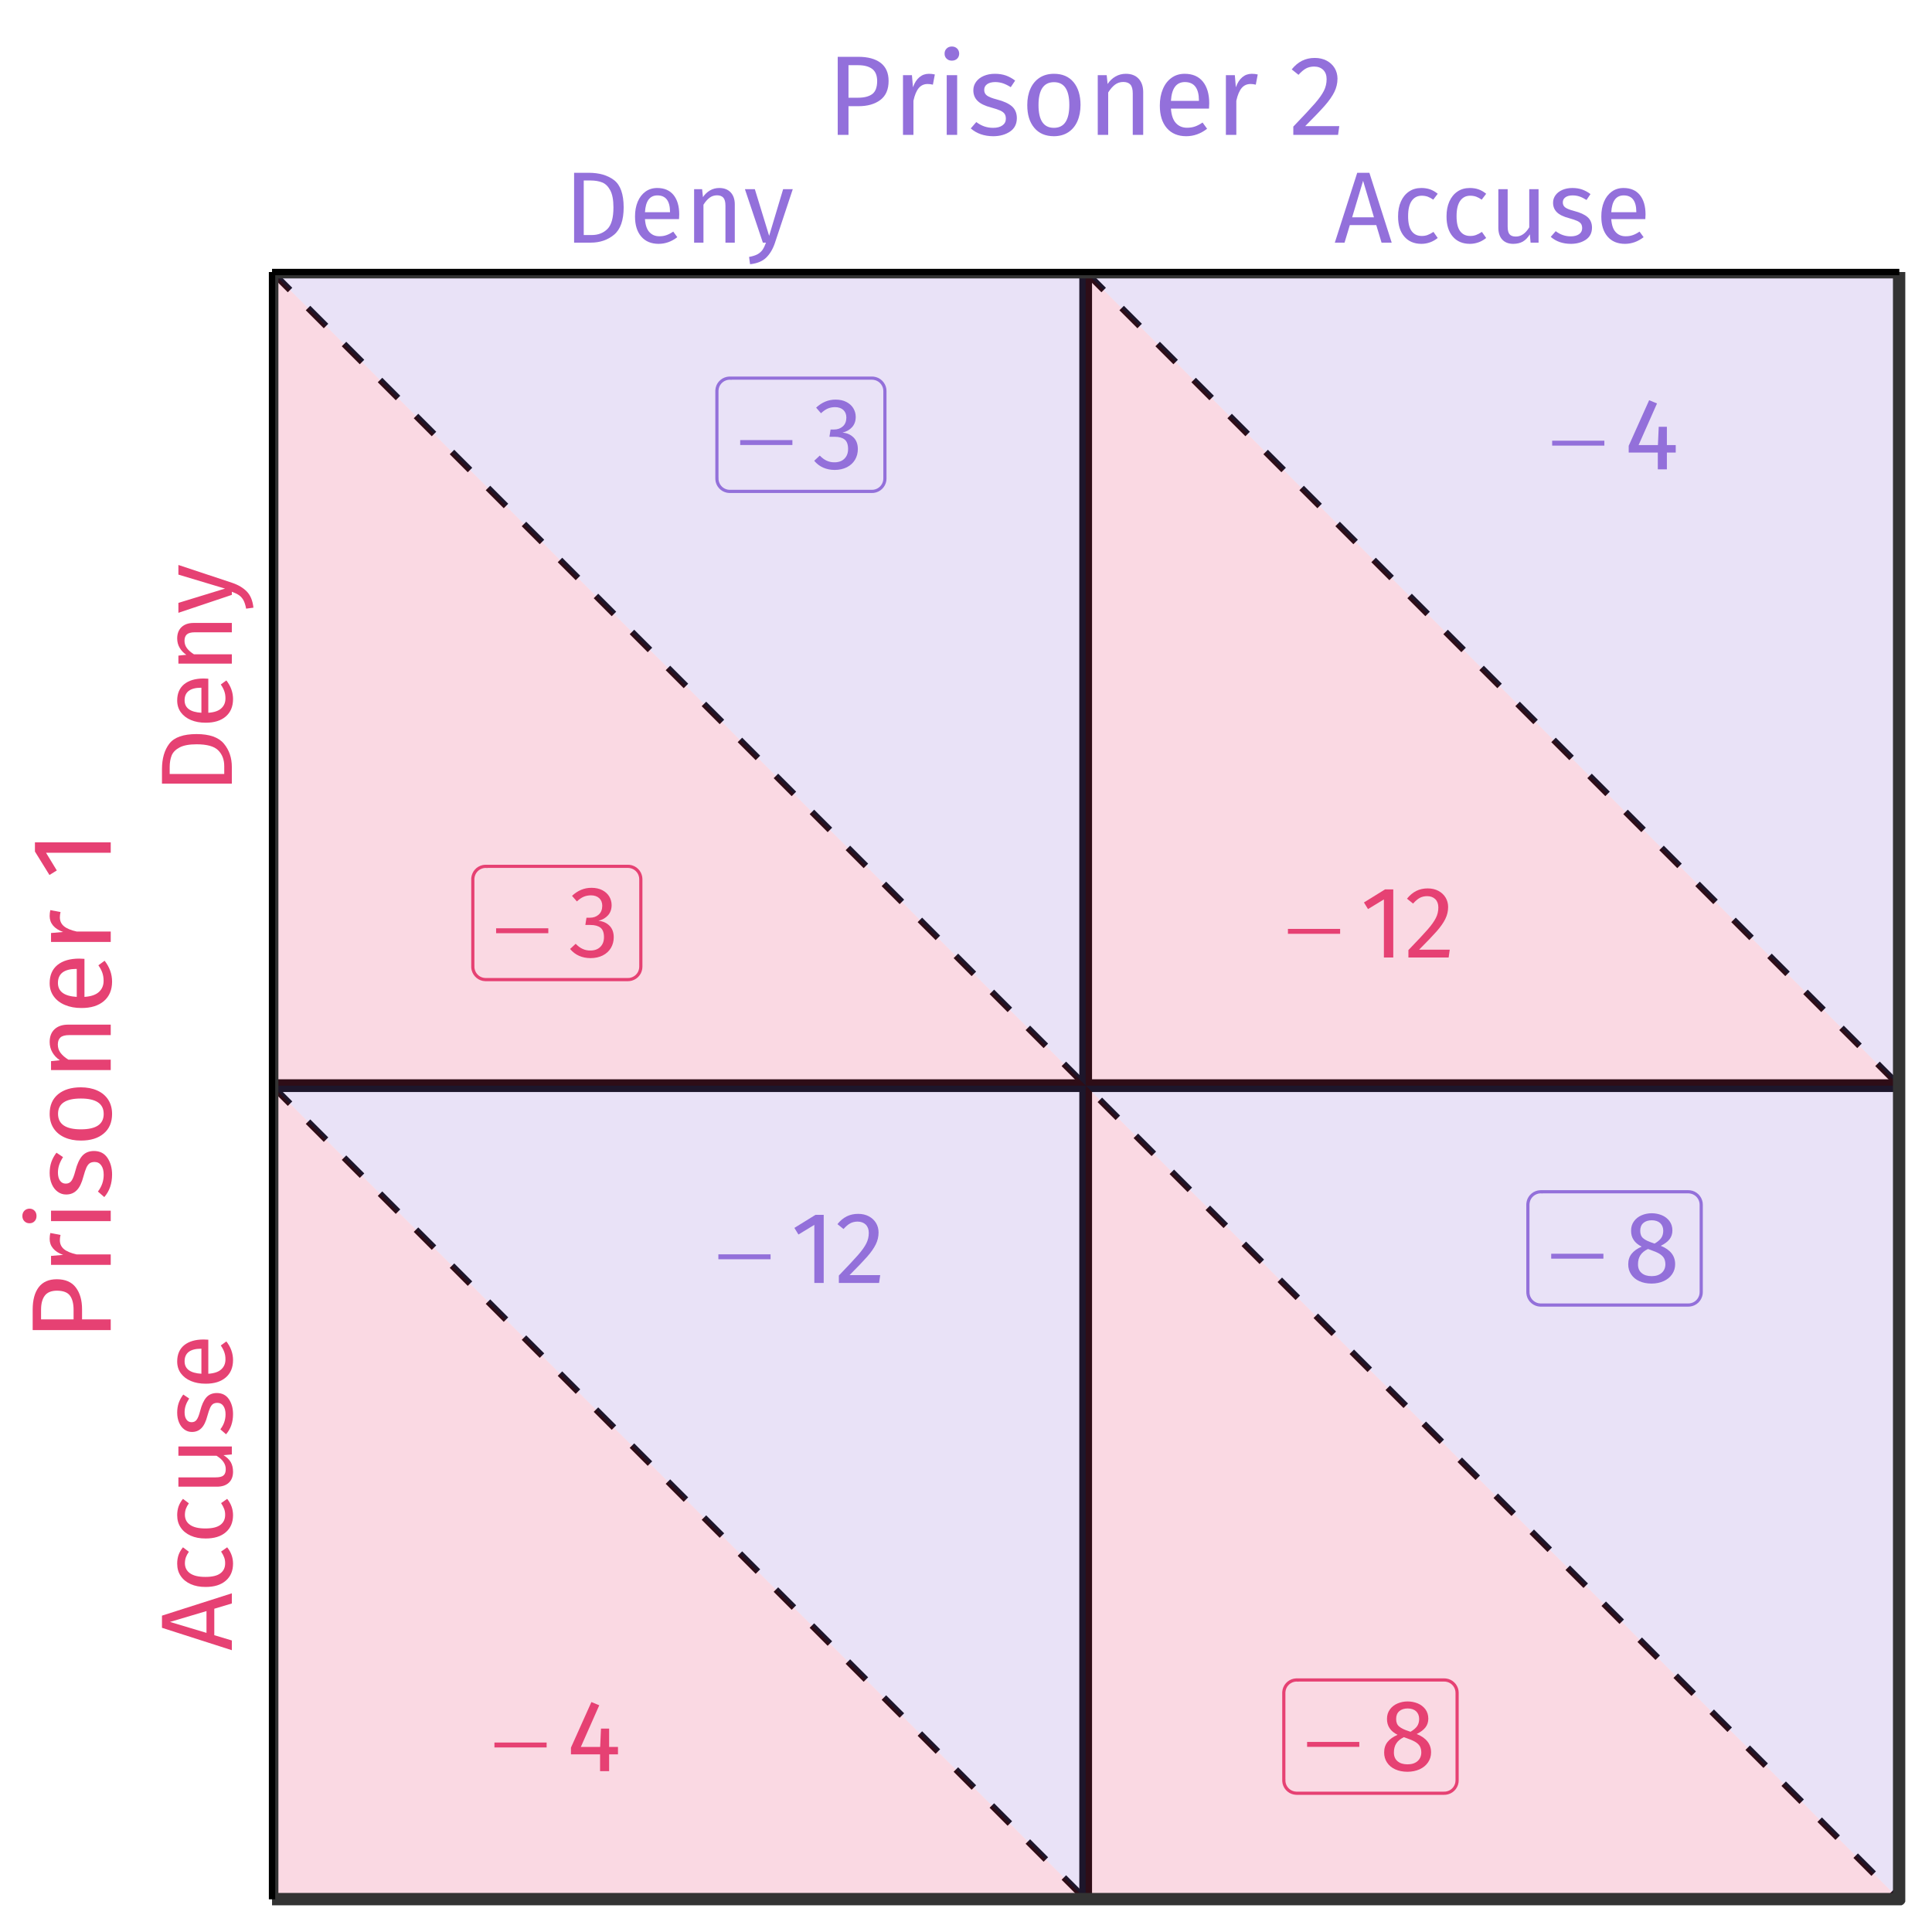 <?xml version="1.0" encoding="UTF-8"?>
<svg xmlns="http://www.w3.org/2000/svg" xmlns:xlink="http://www.w3.org/1999/xlink" width="324pt" height="324pt" viewBox="0 0 324 324" version="1.1">
<defs>
<g>
<symbol overflow="visible" id="glyph0-0">
<path style="stroke:none;" d="M 0.859 0 L 0.859 -10.668 L 9.395 -10.668 L 9.395 0 Z M 1.125 -0.266 L 9.129 -0.266 L 9.129 -10.402 L 1.125 -10.402 Z M 1.125 -0.266 "/>
</symbol>
<symbol overflow="visible" id="glyph0-1">
<path style="stroke:none;" d="M 0.309 -4.801 L 9.062 -4.801 L 9.062 -3.977 L 0.309 -3.977 Z M 0.309 -4.801 "/>
</symbol>
<symbol overflow="visible" id="glyph1-0">
<path style="stroke:none;" d="M 9.27 -17.926 L 9.27 5.977 L 2.102 5.977 L 2.102 -17.926 Z M 8.348 -17.039 L 3.039 -17.039 L 3.039 5.086 L 8.348 5.086 Z M 5.531 -7.699 C 6.211 -7.699 6.695 -7.516 6.988 -7.152 C 7.277 -6.785 7.422 -6.312 7.426 -5.734 C 7.422 -5.129 7.293 -4.664 7.039 -4.336 C 6.781 -4.004 6.371 -3.797 5.805 -3.723 L 5.805 -2.953 C 5.801 -2.828 5.758 -2.727 5.676 -2.652 C 5.586 -2.578 5.488 -2.543 5.379 -2.543 C 5.262 -2.543 5.16 -2.578 5.078 -2.652 C 4.988 -2.727 4.945 -2.828 4.949 -2.953 L 4.949 -4.387 C 5.551 -4.418 5.961 -4.527 6.18 -4.719 C 6.395 -4.906 6.504 -5.234 6.504 -5.703 C 6.504 -6.074 6.43 -6.363 6.281 -6.57 C 6.133 -6.773 5.859 -6.879 5.465 -6.879 C 5.133 -6.879 4.836 -6.816 4.574 -6.691 C 4.48 -6.656 4.406 -6.637 4.352 -6.641 C 4.223 -6.637 4.125 -6.676 4.055 -6.75 C 3.98 -6.824 3.941 -6.918 3.945 -7.035 C 3.941 -7.25 4.109 -7.414 4.445 -7.527 C 4.777 -7.641 5.141 -7.699 5.531 -7.699 Z M 5.379 -2.047 C 5.547 -2.043 5.688 -1.988 5.805 -1.875 C 5.918 -1.762 5.977 -1.617 5.977 -1.449 C 5.977 -1.266 5.918 -1.117 5.805 -1 C 5.688 -0.879 5.547 -0.82 5.379 -0.82 C 5.207 -0.82 5.062 -0.879 4.949 -1 C 4.836 -1.117 4.781 -1.266 4.781 -1.449 C 4.781 -1.617 4.836 -1.762 4.949 -1.875 C 5.062 -1.988 5.207 -2.043 5.379 -2.047 Z M 5.379 -2.047 "/>
</symbol>
<symbol overflow="visible" id="glyph1-1">
<path style="stroke:none;" d="M 3.84 -11.59 C 4.543 -11.59 5.148 -11.457 5.656 -11.195 C 6.16 -10.934 6.551 -10.582 6.82 -10.141 C 7.086 -9.695 7.219 -9.211 7.223 -8.691 C 7.219 -7.992 7.016 -7.422 6.613 -6.973 C 6.207 -6.523 5.672 -6.219 5.004 -6.059 C 5.762 -5.988 6.379 -5.715 6.859 -5.238 C 7.336 -4.762 7.574 -4.113 7.578 -3.293 C 7.574 -2.633 7.418 -2.035 7.102 -1.5 C 6.781 -0.965 6.324 -0.547 5.734 -0.246 C 5.141 0.051 4.457 0.199 3.688 0.203 C 2.988 0.199 2.352 0.074 1.773 -0.18 C 1.191 -0.434 0.688 -0.816 0.258 -1.332 L 1.195 -2.203 C 1.57 -1.812 1.953 -1.527 2.348 -1.348 C 2.738 -1.164 3.168 -1.07 3.637 -1.074 C 4.352 -1.07 4.914 -1.273 5.324 -1.68 C 5.734 -2.082 5.941 -2.625 5.941 -3.312 C 5.941 -4.059 5.746 -4.59 5.359 -4.898 C 4.973 -5.203 4.41 -5.355 3.672 -5.359 L 2.816 -5.359 L 3.004 -6.574 L 3.586 -6.574 C 4.176 -6.574 4.668 -6.75 5.062 -7.102 C 5.453 -7.453 5.648 -7.945 5.652 -8.586 C 5.648 -9.117 5.477 -9.543 5.137 -9.859 C 4.793 -10.168 4.332 -10.324 3.754 -10.328 C 3.309 -10.324 2.902 -10.246 2.535 -10.09 C 2.164 -9.93 1.785 -9.668 1.398 -9.305 L 0.582 -10.242 C 1.543 -11.141 2.629 -11.59 3.84 -11.59 Z M 3.84 -11.59 "/>
</symbol>
<symbol overflow="visible" id="glyph1-2">
<path style="stroke:none;" d="M 5.516 -11.422 L 5.516 0 L 3.945 0 L 3.945 -9.746 L 1.281 -8.125 L 0.598 -9.234 L 4.133 -11.422 Z M 5.516 -11.422 "/>
</symbol>
<symbol overflow="visible" id="glyph1-3">
<path style="stroke:none;" d="M 3.891 -11.59 C 4.574 -11.59 5.172 -11.453 5.691 -11.18 C 6.207 -10.906 6.609 -10.531 6.895 -10.062 C 7.18 -9.586 7.324 -9.055 7.324 -8.469 C 7.324 -7.77 7.168 -7.105 6.855 -6.469 C 6.543 -5.832 6.059 -5.141 5.41 -4.402 C 4.758 -3.66 3.773 -2.633 2.457 -1.316 L 7.598 -1.316 L 7.41 0 L 0.664 0 L 0.664 -1.246 C 2.188 -2.828 3.27 -3.984 3.91 -4.719 C 4.543 -5.449 5 -6.09 5.273 -6.641 C 5.547 -7.184 5.684 -7.77 5.684 -8.398 C 5.684 -8.984 5.512 -9.449 5.172 -9.789 C 4.828 -10.121 4.375 -10.289 3.809 -10.293 C 3.34 -10.289 2.926 -10.191 2.574 -10.004 C 2.219 -9.809 1.844 -9.492 1.449 -9.047 L 0.426 -9.867 C 0.891 -10.445 1.406 -10.875 1.977 -11.164 C 2.543 -11.445 3.184 -11.59 3.891 -11.59 Z M 3.891 -11.59 "/>
</symbol>
<symbol overflow="visible" id="glyph1-4">
<path style="stroke:none;" d="M 8.57 -4.062 L 8.57 -2.816 L 7.086 -2.816 L 7.086 0 L 5.566 0 L 5.566 -2.816 L 0.684 -2.816 L 0.684 -3.945 L 4.113 -11.59 L 5.43 -11.047 L 2.34 -4.062 L 5.582 -4.062 L 5.719 -7.137 L 7.086 -7.137 L 7.086 -4.062 Z M 8.57 -4.062 "/>
</symbol>
<symbol overflow="visible" id="glyph1-5">
<path style="stroke:none;" d="M 6.23 -6.129 C 7.832 -5.48 8.637 -4.453 8.637 -3.055 C 8.637 -2.426 8.469 -1.867 8.133 -1.375 C 7.797 -0.879 7.328 -0.492 6.727 -0.215 C 6.121 0.062 5.438 0.199 4.676 0.203 C 3.902 0.199 3.219 0.066 2.629 -0.203 C 2.035 -0.473 1.578 -0.855 1.254 -1.348 C 0.93 -1.836 0.766 -2.395 0.77 -3.023 C 0.766 -3.727 0.957 -4.316 1.34 -4.797 C 1.719 -5.273 2.281 -5.672 3.023 -5.992 C 2.418 -6.297 1.969 -6.668 1.68 -7.109 C 1.387 -7.547 1.242 -8.062 1.246 -8.656 C 1.242 -9.266 1.402 -9.797 1.73 -10.242 C 2.051 -10.688 2.48 -11.023 3.012 -11.25 C 3.543 -11.477 4.109 -11.59 4.711 -11.59 C 5.301 -11.59 5.859 -11.48 6.391 -11.266 C 6.918 -11.047 7.348 -10.719 7.68 -10.285 C 8.008 -9.844 8.172 -9.32 8.176 -8.707 C 8.172 -8.137 8.016 -7.645 7.699 -7.238 C 7.379 -6.824 6.887 -6.457 6.23 -6.129 Z M 4.711 -10.414 C 4.117 -10.41 3.645 -10.258 3.301 -9.953 C 2.949 -9.645 2.777 -9.207 2.781 -8.637 C 2.777 -8.09 2.945 -7.672 3.285 -7.391 C 3.617 -7.102 4.156 -6.84 4.898 -6.605 L 5.191 -6.504 C 5.699 -6.801 6.066 -7.113 6.297 -7.441 C 6.523 -7.77 6.637 -8.172 6.641 -8.656 C 6.637 -9.188 6.469 -9.613 6.137 -9.934 C 5.797 -10.25 5.324 -10.41 4.711 -10.414 Z M 4.695 -1.043 C 5.398 -1.043 5.961 -1.223 6.375 -1.586 C 6.789 -1.949 6.996 -2.434 7 -3.039 C 6.996 -3.445 6.914 -3.789 6.758 -4.07 C 6.594 -4.348 6.34 -4.594 5.992 -4.805 C 5.637 -5.016 5.141 -5.227 4.508 -5.445 L 4.082 -5.598 C 3.508 -5.324 3.086 -4.98 2.816 -4.566 C 2.539 -4.148 2.402 -3.637 2.406 -3.023 C 2.402 -2.395 2.605 -1.906 3.02 -1.562 C 3.426 -1.215 3.984 -1.043 4.695 -1.043 Z M 4.695 -1.043 "/>
</symbol>
<symbol overflow="visible" id="glyph2-0">
<path style="stroke:none;" d="M 9.23 -17.852 L 9.23 5.949 L 2.09 5.949 L 2.09 -17.852 Z M 8.312 -16.965 L 3.027 -16.965 L 3.027 5.066 L 8.312 5.066 Z M 5.508 -7.668 C 6.188 -7.664 6.672 -7.48 6.961 -7.121 C 7.25 -6.754 7.395 -6.285 7.395 -5.711 C 7.395 -5.109 7.266 -4.645 7.012 -4.316 C 6.754 -3.984 6.344 -3.781 5.781 -3.707 L 5.781 -2.941 C 5.777 -2.816 5.734 -2.715 5.652 -2.641 C 5.562 -2.566 5.465 -2.531 5.355 -2.531 C 5.238 -2.531 5.137 -2.566 5.055 -2.641 C 4.969 -2.715 4.926 -2.816 4.93 -2.941 L 4.93 -4.367 C 5.527 -4.398 5.938 -4.512 6.152 -4.699 C 6.367 -4.887 6.473 -5.211 6.477 -5.68 C 6.473 -6.047 6.398 -6.336 6.254 -6.543 C 6.105 -6.746 5.836 -6.848 5.441 -6.852 C 5.109 -6.848 4.812 -6.785 4.555 -6.664 C 4.461 -6.625 4.391 -6.609 4.336 -6.613 C 4.211 -6.609 4.109 -6.645 4.035 -6.723 C 3.961 -6.793 3.926 -6.887 3.926 -7.004 C 3.926 -7.215 4.09 -7.379 4.426 -7.496 C 4.758 -7.605 5.121 -7.664 5.508 -7.668 Z M 5.355 -2.039 C 5.523 -2.039 5.664 -1.98 5.777 -1.867 C 5.891 -1.754 5.945 -1.613 5.949 -1.445 C 5.945 -1.262 5.891 -1.109 5.777 -0.992 C 5.664 -0.871 5.523 -0.812 5.355 -0.816 C 5.184 -0.812 5.039 -0.871 4.93 -0.992 C 4.812 -1.109 4.758 -1.262 4.762 -1.445 C 4.758 -1.613 4.812 -1.754 4.93 -1.867 C 5.039 -1.98 5.184 -2.039 5.355 -2.039 Z M 5.355 -2.039 "/>
</symbol>
<symbol overflow="visible" id="glyph2-1">
<path style="stroke:none;" d="M 4.148 -11.715 C 5.914 -11.711 7.332 -11.301 8.406 -10.48 C 9.473 -9.656 10.008 -8.133 10.012 -5.914 C 10.008 -3.746 9.473 -2.219 8.406 -1.332 C 7.332 -0.441 6.031 0 4.504 0 L 1.699 0 L 1.699 -11.715 Z M 3.316 -10.422 L 3.316 -1.273 L 4.625 -1.273 C 5.711 -1.27 6.598 -1.605 7.277 -2.277 C 7.957 -2.945 8.297 -4.156 8.297 -5.914 C 8.297 -7.148 8.121 -8.098 7.77 -8.762 C 7.418 -9.422 6.969 -9.867 6.426 -10.09 C 5.879 -10.309 5.238 -10.418 4.504 -10.422 Z M 3.316 -10.422 "/>
</symbol>
<symbol overflow="visible" id="glyph2-2">
<path style="stroke:none;" d="M 8.383 -4.742 C 8.379 -4.477 8.367 -4.211 8.348 -3.945 L 2.637 -3.945 C 2.703 -2.953 2.949 -2.227 3.383 -1.766 C 3.809 -1.297 4.367 -1.066 5.051 -1.07 C 5.48 -1.066 5.875 -1.129 6.238 -1.258 C 6.598 -1.379 6.977 -1.578 7.379 -1.852 L 8.059 -0.918 C 7.102 -0.172 6.059 0.199 4.93 0.203 C 3.68 0.199 2.707 -0.207 2.012 -1.02 C 1.312 -1.832 0.965 -2.953 0.969 -4.387 C 0.965 -5.312 1.117 -6.137 1.418 -6.859 C 1.719 -7.574 2.148 -8.137 2.711 -8.551 C 3.27 -8.957 3.93 -9.164 4.691 -9.164 C 5.879 -9.164 6.793 -8.77 7.43 -7.988 C 8.062 -7.203 8.379 -6.121 8.383 -4.742 Z M 6.836 -5.203 C 6.832 -6.086 6.656 -6.758 6.309 -7.223 C 5.953 -7.688 5.426 -7.922 4.727 -7.922 C 3.441 -7.922 2.746 -6.98 2.637 -5.102 L 6.836 -5.102 Z M 6.836 -5.203 "/>
</symbol>
<symbol overflow="visible" id="glyph2-3">
<path style="stroke:none;" d="M 5.832 -9.164 C 6.645 -9.164 7.281 -8.918 7.742 -8.43 C 8.199 -7.941 8.43 -7.273 8.434 -6.426 L 8.434 0 L 6.867 0 L 6.867 -6.203 C 6.867 -6.836 6.746 -7.285 6.508 -7.547 C 6.27 -7.805 5.918 -7.934 5.457 -7.938 C 4.977 -7.934 4.559 -7.797 4.199 -7.527 C 3.836 -7.254 3.496 -6.863 3.18 -6.359 L 3.18 0 L 1.613 0 L 1.613 -8.961 L 2.957 -8.961 L 3.094 -7.633 C 3.41 -8.105 3.801 -8.48 4.273 -8.754 C 4.742 -9.027 5.262 -9.164 5.832 -9.164 Z M 5.832 -9.164 "/>
</symbol>
<symbol overflow="visible" id="glyph2-4">
<path style="stroke:none;" d="M 5.203 0.051 C 4.852 1.09 4.359 1.914 3.73 2.523 C 3.102 3.129 2.203 3.496 1.035 3.621 L 0.867 2.398 C 1.453 2.289 1.922 2.141 2.277 1.953 C 2.625 1.758 2.906 1.512 3.117 1.215 C 3.328 0.91 3.523 0.508 3.707 0 L 3.18 0 L 0.172 -8.961 L 1.836 -8.961 L 4.234 -1.141 L 6.578 -8.961 L 8.195 -8.961 Z M 5.203 0.051 "/>
</symbol>
<symbol overflow="visible" id="glyph2-5">
<path style="stroke:none;" d="M 7.938 0 L 7.055 -2.941 L 2.617 -2.941 L 1.734 0 L 0.102 0 L 3.859 -11.715 L 5.898 -11.715 L 9.641 0 Z M 3.008 -4.25 L 6.664 -4.25 L 4.844 -10.371 Z M 3.008 -4.25 "/>
</symbol>
<symbol overflow="visible" id="glyph2-6">
<path style="stroke:none;" d="M 4.879 -9.164 C 5.41 -9.164 5.898 -9.086 6.34 -8.934 C 6.781 -8.777 7.207 -8.531 7.617 -8.195 L 6.867 -7.207 C 6.547 -7.434 6.238 -7.598 5.941 -7.707 C 5.641 -7.812 5.309 -7.867 4.945 -7.871 C 4.219 -7.867 3.652 -7.578 3.254 -7.004 C 2.848 -6.422 2.648 -5.566 2.652 -4.438 C 2.648 -3.301 2.848 -2.465 3.246 -1.93 C 3.645 -1.387 4.211 -1.117 4.945 -1.121 C 5.297 -1.117 5.617 -1.172 5.914 -1.281 C 6.207 -1.387 6.539 -1.559 6.902 -1.801 L 7.617 -0.781 C 6.797 -0.125 5.883 0.199 4.879 0.203 C 3.664 0.199 2.707 -0.207 2.012 -1.02 C 1.312 -1.832 0.965 -2.957 0.969 -4.402 C 0.965 -5.352 1.125 -6.188 1.445 -6.902 C 1.762 -7.613 2.211 -8.168 2.797 -8.566 C 3.375 -8.965 4.07 -9.164 4.879 -9.164 Z M 4.879 -9.164 "/>
</symbol>
<symbol overflow="visible" id="glyph2-7">
<path style="stroke:none;" d="M 8.277 0 L 6.938 0 L 6.816 -1.395 C 6.473 -0.84 6.082 -0.434 5.645 -0.18 C 5.199 0.074 4.66 0.199 4.027 0.203 C 3.242 0.199 2.633 -0.035 2.191 -0.508 C 1.75 -0.98 1.527 -1.656 1.531 -2.531 L 1.531 -8.961 L 3.094 -8.961 L 3.094 -2.703 C 3.094 -2.086 3.199 -1.652 3.414 -1.402 C 3.629 -1.145 3.98 -1.02 4.473 -1.02 C 5.34 -1.02 6.09 -1.535 6.715 -2.566 L 6.715 -8.961 L 8.277 -8.961 Z M 8.277 0 "/>
</symbol>
<symbol overflow="visible" id="glyph2-8">
<path style="stroke:none;" d="M 4.047 -9.164 C 4.656 -9.164 5.207 -9.078 5.695 -8.906 C 6.18 -8.734 6.645 -8.48 7.09 -8.145 L 6.426 -7.156 C 6.016 -7.414 5.629 -7.609 5.262 -7.734 C 4.895 -7.859 4.504 -7.922 4.098 -7.922 C 3.582 -7.922 3.18 -7.816 2.891 -7.605 C 2.594 -7.395 2.449 -7.109 2.449 -6.75 C 2.449 -6.383 2.586 -6.098 2.863 -5.898 C 3.141 -5.691 3.641 -5.492 4.367 -5.305 C 5.359 -5.051 6.105 -4.711 6.602 -4.281 C 7.094 -3.848 7.34 -3.258 7.344 -2.516 C 7.34 -1.629 6.996 -0.957 6.312 -0.492 C 5.625 -0.031 4.793 0.199 3.809 0.203 C 2.449 0.199 1.32 -0.188 0.426 -0.969 L 1.258 -1.922 C 2.016 -1.344 2.855 -1.055 3.773 -1.055 C 4.359 -1.055 4.824 -1.176 5.176 -1.418 C 5.52 -1.66 5.695 -1.992 5.695 -2.414 C 5.695 -2.719 5.633 -2.965 5.508 -3.152 C 5.383 -3.34 5.164 -3.504 4.859 -3.645 C 4.551 -3.785 4.105 -3.934 3.52 -4.098 C 2.562 -4.344 1.875 -4.68 1.453 -5.102 C 1.027 -5.52 0.812 -6.051 0.816 -6.699 C 0.812 -7.16 0.953 -7.582 1.23 -7.965 C 1.508 -8.34 1.891 -8.637 2.387 -8.848 C 2.879 -9.059 3.434 -9.164 4.047 -9.164 Z M 4.047 -9.164 "/>
</symbol>
<symbol overflow="visible" id="glyph3-0">
<path style="stroke:none;" d="M -17.852 -9.23 L 5.949 -9.23 L 5.949 -2.09 L -17.852 -2.09 Z M -16.965 -8.312 L -16.965 -3.027 L 5.066 -3.027 L 5.066 -8.312 Z M -7.668 -5.508 C -7.664 -6.188 -7.48 -6.672 -7.121 -6.961 C -6.754 -7.25 -6.285 -7.395 -5.711 -7.395 C -5.109 -7.395 -4.645 -7.266 -4.316 -7.012 C -3.984 -6.754 -3.781 -6.344 -3.707 -5.781 L -2.941 -5.781 C -2.816 -5.777 -2.715 -5.734 -2.641 -5.652 C -2.566 -5.562 -2.531 -5.465 -2.531 -5.355 C -2.531 -5.238 -2.566 -5.137 -2.641 -5.055 C -2.715 -4.969 -2.816 -4.926 -2.941 -4.93 L -4.367 -4.93 C -4.398 -5.527 -4.512 -5.938 -4.699 -6.152 C -4.887 -6.367 -5.211 -6.473 -5.68 -6.477 C -6.047 -6.473 -6.336 -6.398 -6.543 -6.254 C -6.746 -6.105 -6.848 -5.836 -6.852 -5.441 C -6.848 -5.109 -6.785 -4.812 -6.664 -4.555 C -6.625 -4.461 -6.609 -4.391 -6.613 -4.336 C -6.609 -4.211 -6.645 -4.109 -6.723 -4.035 C -6.793 -3.961 -6.887 -3.926 -7.004 -3.926 C -7.215 -3.926 -7.379 -4.09 -7.496 -4.426 C -7.605 -4.758 -7.664 -5.121 -7.668 -5.508 Z M -2.039 -5.355 C -2.039 -5.523 -1.98 -5.664 -1.867 -5.777 C -1.754 -5.891 -1.613 -5.945 -1.445 -5.949 C -1.262 -5.945 -1.109 -5.891 -0.992 -5.777 C -0.871 -5.664 -0.812 -5.523 -0.816 -5.355 C -0.812 -5.184 -0.871 -5.039 -0.992 -4.93 C -1.109 -4.812 -1.262 -4.758 -1.445 -4.762 C -1.613 -4.758 -1.754 -4.812 -1.867 -4.93 C -1.98 -5.039 -2.039 -5.184 -2.039 -5.355 Z M -2.039 -5.355 "/>
</symbol>
<symbol overflow="visible" id="glyph3-1">
<path style="stroke:none;" d="M 0 -7.938 L -2.941 -7.055 L -2.941 -2.617 L 0 -1.734 L 0 -0.102 L -11.715 -3.859 L -11.715 -5.898 L 0 -9.641 Z M -4.25 -3.008 L -4.25 -6.664 L -10.371 -4.844 Z M -4.25 -3.008 "/>
</symbol>
<symbol overflow="visible" id="glyph3-2">
<path style="stroke:none;" d="M -9.164 -4.879 C -9.164 -5.41 -9.086 -5.898 -8.934 -6.34 C -8.777 -6.781 -8.531 -7.207 -8.195 -7.617 L -7.207 -6.867 C -7.434 -6.547 -7.598 -6.238 -7.707 -5.941 C -7.812 -5.641 -7.867 -5.309 -7.871 -4.945 C -7.867 -4.219 -7.578 -3.652 -7.004 -3.254 C -6.422 -2.848 -5.566 -2.648 -4.438 -2.652 C -3.301 -2.648 -2.465 -2.848 -1.93 -3.246 C -1.387 -3.645 -1.117 -4.211 -1.121 -4.945 C -1.117 -5.297 -1.172 -5.617 -1.281 -5.914 C -1.387 -6.207 -1.559 -6.539 -1.801 -6.902 L -0.781 -7.617 C -0.125 -6.797 0.199 -5.883 0.203 -4.879 C 0.199 -3.664 -0.207 -2.707 -1.02 -2.012 C -1.832 -1.312 -2.957 -0.965 -4.402 -0.969 C -5.352 -0.965 -6.188 -1.125 -6.902 -1.445 C -7.613 -1.762 -8.168 -2.211 -8.566 -2.797 C -8.965 -3.375 -9.164 -4.07 -9.164 -4.879 Z M -9.164 -4.879 "/>
</symbol>
<symbol overflow="visible" id="glyph3-3">
<path style="stroke:none;" d="M 0 -8.277 L 0 -6.938 L -1.395 -6.816 C -0.84 -6.473 -0.434 -6.082 -0.18 -5.645 C 0.074 -5.199 0.199 -4.66 0.203 -4.027 C 0.199 -3.242 -0.035 -2.633 -0.508 -2.191 C -0.98 -1.75 -1.656 -1.527 -2.531 -1.531 L -8.961 -1.531 L -8.961 -3.094 L -2.703 -3.094 C -2.086 -3.094 -1.652 -3.199 -1.402 -3.414 C -1.145 -3.629 -1.02 -3.98 -1.02 -4.473 C -1.02 -5.34 -1.535 -6.09 -2.566 -6.715 L -8.961 -6.715 L -8.961 -8.277 Z M 0 -8.277 "/>
</symbol>
<symbol overflow="visible" id="glyph3-4">
<path style="stroke:none;" d="M -9.164 -4.047 C -9.164 -4.656 -9.078 -5.207 -8.906 -5.695 C -8.734 -6.18 -8.48 -6.645 -8.145 -7.09 L -7.156 -6.426 C -7.414 -6.016 -7.609 -5.629 -7.734 -5.262 C -7.859 -4.895 -7.922 -4.504 -7.922 -4.098 C -7.922 -3.582 -7.816 -3.18 -7.605 -2.891 C -7.395 -2.594 -7.109 -2.449 -6.75 -2.449 C -6.383 -2.449 -6.098 -2.586 -5.898 -2.863 C -5.691 -3.141 -5.492 -3.641 -5.305 -4.367 C -5.051 -5.359 -4.711 -6.105 -4.281 -6.602 C -3.848 -7.094 -3.258 -7.34 -2.516 -7.344 C -1.629 -7.34 -0.957 -6.996 -0.492 -6.312 C -0.031 -5.625 0.199 -4.793 0.203 -3.809 C 0.199 -2.449 -0.188 -1.32 -0.969 -0.426 L -1.922 -1.258 C -1.344 -2.016 -1.055 -2.855 -1.055 -3.773 C -1.055 -4.359 -1.176 -4.824 -1.418 -5.176 C -1.66 -5.52 -1.992 -5.695 -2.414 -5.695 C -2.719 -5.695 -2.965 -5.633 -3.152 -5.508 C -3.34 -5.383 -3.504 -5.164 -3.645 -4.859 C -3.785 -4.551 -3.934 -4.105 -4.098 -3.52 C -4.344 -2.562 -4.68 -1.875 -5.102 -1.453 C -5.52 -1.027 -6.051 -0.812 -6.699 -0.816 C -7.16 -0.812 -7.582 -0.953 -7.965 -1.23 C -8.34 -1.508 -8.637 -1.891 -8.848 -2.387 C -9.059 -2.879 -9.164 -3.434 -9.164 -4.047 Z M -9.164 -4.047 "/>
</symbol>
<symbol overflow="visible" id="glyph3-5">
<path style="stroke:none;" d="M -4.742 -8.383 C -4.477 -8.379 -4.211 -8.367 -3.945 -8.348 L -3.945 -2.637 C -2.953 -2.703 -2.227 -2.949 -1.766 -3.383 C -1.297 -3.809 -1.066 -4.367 -1.07 -5.051 C -1.066 -5.48 -1.129 -5.875 -1.258 -6.238 C -1.379 -6.598 -1.578 -6.977 -1.852 -7.379 L -0.918 -8.059 C -0.172 -7.102 0.199 -6.059 0.203 -4.93 C 0.199 -3.68 -0.207 -2.707 -1.02 -2.012 C -1.832 -1.312 -2.953 -0.965 -4.387 -0.969 C -5.312 -0.965 -6.137 -1.117 -6.859 -1.418 C -7.574 -1.719 -8.137 -2.148 -8.551 -2.711 C -8.957 -3.27 -9.164 -3.93 -9.164 -4.691 C -9.164 -5.879 -8.77 -6.793 -7.988 -7.43 C -7.203 -8.062 -6.121 -8.379 -4.742 -8.383 Z M -5.203 -6.836 C -6.086 -6.832 -6.758 -6.656 -7.223 -6.309 C -7.688 -5.953 -7.922 -5.426 -7.922 -4.727 C -7.922 -3.441 -6.98 -2.746 -5.102 -2.637 L -5.102 -6.836 Z M -5.203 -6.836 "/>
</symbol>
<symbol overflow="visible" id="glyph3-6">
<path style="stroke:none;" d="M -11.715 -4.148 C -11.711 -5.914 -11.301 -7.332 -10.48 -8.406 C -9.656 -9.473 -8.133 -10.008 -5.914 -10.012 C -3.746 -10.008 -2.219 -9.473 -1.332 -8.406 C -0.441 -7.332 0 -6.031 0 -4.504 L 0 -1.699 L -11.715 -1.699 Z M -10.422 -3.316 L -1.273 -3.316 L -1.273 -4.625 C -1.27 -5.711 -1.605 -6.598 -2.277 -7.277 C -2.945 -7.957 -4.156 -8.297 -5.914 -8.297 C -7.148 -8.297 -8.098 -8.121 -8.762 -7.77 C -9.422 -7.418 -9.867 -6.969 -10.09 -6.426 C -10.309 -5.879 -10.418 -5.238 -10.422 -4.504 Z M -10.422 -3.316 "/>
</symbol>
<symbol overflow="visible" id="glyph3-7">
<path style="stroke:none;" d="M -9.164 -5.832 C -9.164 -6.645 -8.918 -7.281 -8.43 -7.742 C -7.941 -8.199 -7.273 -8.43 -6.426 -8.434 L 0 -8.434 L 0 -6.867 L -6.203 -6.867 C -6.836 -6.867 -7.285 -6.746 -7.547 -6.508 C -7.805 -6.27 -7.934 -5.918 -7.938 -5.457 C -7.934 -4.977 -7.797 -4.559 -7.527 -4.199 C -7.254 -3.836 -6.863 -3.496 -6.359 -3.18 L 0 -3.18 L 0 -1.613 L -8.961 -1.613 L -8.961 -2.957 L -7.633 -3.094 C -8.105 -3.41 -8.48 -3.801 -8.754 -4.273 C -9.027 -4.742 -9.164 -5.262 -9.164 -5.832 Z M -9.164 -5.832 "/>
</symbol>
<symbol overflow="visible" id="glyph3-8">
<path style="stroke:none;" d="M 0.051 -5.203 C 1.09 -4.852 1.914 -4.359 2.523 -3.73 C 3.129 -3.102 3.496 -2.203 3.621 -1.035 L 2.398 -0.867 C 2.289 -1.453 2.141 -1.922 1.953 -2.277 C 1.758 -2.625 1.512 -2.906 1.215 -3.117 C 0.91 -3.328 0.508 -3.523 0 -3.707 L 0 -3.18 L -8.961 -0.172 L -8.961 -1.836 L -1.141 -4.234 L -8.961 -6.578 L -8.961 -8.195 Z M 0.051 -5.203 "/>
</symbol>
<symbol overflow="visible" id="glyph4-0">
<path style="stroke:none;" d="M 10.316 -19.949 L 10.316 6.648 L 2.336 6.648 L 2.336 -19.949 Z M 9.289 -18.961 L 3.383 -18.961 L 3.383 5.66 L 9.289 5.66 Z M 6.156 -8.57 C 6.914 -8.566 7.457 -8.363 7.781 -7.961 C 8.102 -7.551 8.262 -7.023 8.266 -6.383 C 8.262 -5.711 8.117 -5.191 7.836 -4.824 C 7.547 -4.453 7.09 -4.227 6.461 -4.141 L 6.461 -3.285 C 6.457 -3.145 6.41 -3.035 6.316 -2.953 C 6.223 -2.871 6.109 -2.828 5.984 -2.832 C 5.855 -2.828 5.746 -2.871 5.652 -2.953 C 5.555 -3.035 5.508 -3.145 5.512 -3.285 L 5.512 -4.883 C 6.18 -4.918 6.633 -5.043 6.875 -5.254 C 7.113 -5.461 7.234 -5.824 7.238 -6.348 C 7.234 -6.762 7.152 -7.086 6.992 -7.312 C 6.824 -7.539 6.52 -7.652 6.078 -7.656 C 5.707 -7.652 5.379 -7.582 5.094 -7.449 C 4.988 -7.406 4.906 -7.387 4.844 -7.391 C 4.703 -7.387 4.594 -7.43 4.512 -7.512 C 4.43 -7.594 4.387 -7.699 4.391 -7.828 C 4.387 -8.066 4.574 -8.25 4.949 -8.379 C 5.32 -8.504 5.723 -8.566 6.156 -8.57 Z M 5.984 -2.281 C 6.172 -2.277 6.332 -2.215 6.457 -2.09 C 6.582 -1.961 6.645 -1.801 6.648 -1.613 C 6.645 -1.41 6.582 -1.242 6.457 -1.109 C 6.332 -0.973 6.172 -0.906 5.984 -0.91 C 5.789 -0.906 5.633 -0.973 5.508 -1.109 C 5.383 -1.242 5.32 -1.41 5.32 -1.613 C 5.32 -1.801 5.383 -1.961 5.508 -2.09 C 5.633 -2.215 5.789 -2.277 5.984 -2.281 Z M 5.984 -2.281 "/>
</symbol>
<symbol overflow="visible" id="glyph4-1">
<path style="stroke:none;" d="M 5.34 -13.09 C 6.957 -13.09 8.211 -12.75 9.098 -12.074 C 9.984 -11.395 10.43 -10.383 10.43 -9.043 C 10.43 -7.609 9.965 -6.547 9.043 -5.852 C 8.113 -5.152 6.887 -4.805 5.359 -4.809 L 3.703 -4.809 L 3.703 0 L 1.898 0 L 1.898 -13.09 Z M 5.281 -6.23 C 6.328 -6.227 7.129 -6.43 7.684 -6.84 C 8.23 -7.242 8.508 -7.973 8.512 -9.023 C 8.508 -9.961 8.23 -10.637 7.684 -11.055 C 7.129 -11.473 6.344 -11.684 5.32 -11.684 L 3.703 -11.684 L 3.703 -6.23 Z M 5.281 -6.23 "/>
</symbol>
<symbol overflow="visible" id="glyph4-2">
<path style="stroke:none;" d="M 6.156 -10.242 C 6.508 -10.242 6.836 -10.203 7.145 -10.129 L 6.82 -8.418 C 6.516 -8.492 6.223 -8.531 5.945 -8.531 C 5.324 -8.531 4.824 -8.301 4.445 -7.848 C 4.062 -7.387 3.766 -6.68 3.555 -5.719 L 3.555 0 L 1.805 0 L 1.805 -10.012 L 3.305 -10.012 L 3.477 -7.98 C 3.738 -8.727 4.102 -9.289 4.559 -9.672 C 5.012 -10.051 5.543 -10.242 6.156 -10.242 Z M 6.156 -10.242 "/>
</symbol>
<symbol overflow="visible" id="glyph4-3">
<path style="stroke:none;" d="M 3.555 -10.012 L 3.555 0 L 1.805 0 L 1.805 -10.012 Z M 2.66 -14.82 C 3.027 -14.816 3.324 -14.703 3.551 -14.477 C 3.777 -14.246 3.891 -13.961 3.895 -13.621 C 3.891 -13.277 3.777 -12.996 3.551 -12.777 C 3.324 -12.555 3.027 -12.445 2.66 -12.445 C 2.305 -12.445 2.012 -12.555 1.785 -12.777 C 1.555 -12.996 1.441 -13.277 1.445 -13.621 C 1.441 -13.961 1.555 -14.246 1.785 -14.477 C 2.012 -14.703 2.305 -14.816 2.66 -14.82 Z M 2.66 -14.82 "/>
</symbol>
<symbol overflow="visible" id="glyph4-4">
<path style="stroke:none;" d="M 4.523 -10.242 C 5.203 -10.242 5.816 -10.145 6.363 -9.957 C 6.91 -9.762 7.43 -9.477 7.922 -9.102 L 7.184 -8 C 6.723 -8.289 6.285 -8.504 5.879 -8.645 C 5.465 -8.781 5.031 -8.852 4.578 -8.855 C 4.004 -8.852 3.555 -8.734 3.227 -8.504 C 2.895 -8.266 2.73 -7.945 2.734 -7.543 C 2.73 -7.133 2.887 -6.816 3.199 -6.59 C 3.512 -6.359 4.07 -6.141 4.883 -5.93 C 5.992 -5.648 6.824 -5.266 7.379 -4.789 C 7.926 -4.305 8.203 -3.648 8.207 -2.812 C 8.203 -1.82 7.82 -1.066 7.059 -0.551 C 6.289 -0.035 5.355 0.223 4.258 0.227 C 2.734 0.223 1.473 -0.211 0.477 -1.082 L 1.406 -2.148 C 2.254 -1.5 3.191 -1.176 4.219 -1.18 C 4.875 -1.176 5.395 -1.312 5.785 -1.586 C 6.168 -1.855 6.363 -2.227 6.363 -2.699 C 6.363 -3.039 6.293 -3.312 6.152 -3.523 C 6.012 -3.73 5.77 -3.914 5.434 -4.074 C 5.09 -4.23 4.59 -4.398 3.934 -4.578 C 2.863 -4.852 2.094 -5.227 1.621 -5.699 C 1.145 -6.164 0.906 -6.758 0.91 -7.484 C 0.906 -8 1.062 -8.473 1.375 -8.902 C 1.684 -9.324 2.113 -9.656 2.668 -9.891 C 3.215 -10.125 3.836 -10.242 4.523 -10.242 Z M 4.523 -10.242 "/>
</symbol>
<symbol overflow="visible" id="glyph4-5">
<path style="stroke:none;" d="M 5.566 -10.242 C 6.973 -10.242 8.062 -9.773 8.844 -8.836 C 9.617 -7.898 10.008 -6.625 10.012 -5.016 C 10.008 -3.977 9.832 -3.059 9.48 -2.27 C 9.125 -1.473 8.609 -0.859 7.941 -0.426 C 7.266 0.008 6.469 0.223 5.547 0.227 C 4.137 0.223 3.039 -0.242 2.258 -1.18 C 1.469 -2.113 1.078 -3.387 1.082 -4.996 C 1.078 -6.031 1.254 -6.945 1.613 -7.742 C 1.965 -8.531 2.48 -9.148 3.152 -9.586 C 3.824 -10.023 4.629 -10.242 5.566 -10.242 Z M 5.566 -8.836 C 3.832 -8.836 2.965 -7.555 2.965 -4.996 C 2.965 -2.449 3.824 -1.176 5.547 -1.18 C 7.27 -1.176 8.133 -2.457 8.133 -5.016 C 8.133 -7.562 7.277 -8.836 5.566 -8.836 Z M 5.566 -8.836 "/>
</symbol>
<symbol overflow="visible" id="glyph4-6">
<path style="stroke:none;" d="M 6.516 -10.242 C 7.43 -10.242 8.141 -9.969 8.656 -9.422 C 9.164 -8.875 9.422 -8.129 9.426 -7.184 L 9.426 0 L 7.676 0 L 7.676 -6.934 C 7.676 -7.641 7.543 -8.141 7.277 -8.434 C 7.012 -8.723 6.617 -8.871 6.098 -8.871 C 5.562 -8.871 5.094 -8.719 4.691 -8.414 C 4.285 -8.109 3.906 -7.672 3.555 -7.105 L 3.555 0 L 1.805 0 L 1.805 -10.012 L 3.305 -10.012 L 3.457 -8.531 C 3.809 -9.062 4.246 -9.48 4.777 -9.785 C 5.301 -10.09 5.883 -10.242 6.516 -10.242 Z M 6.516 -10.242 "/>
</symbol>
<symbol overflow="visible" id="glyph4-7">
<path style="stroke:none;" d="M 9.367 -5.301 C 9.363 -5.008 9.352 -4.711 9.328 -4.406 L 2.945 -4.406 C 3.02 -3.305 3.297 -2.492 3.781 -1.973 C 4.258 -1.453 4.879 -1.195 5.645 -1.195 C 6.121 -1.195 6.566 -1.262 6.973 -1.402 C 7.379 -1.539 7.801 -1.762 8.246 -2.07 L 9.008 -1.027 C 7.938 -0.191 6.773 0.223 5.512 0.227 C 4.117 0.223 3.031 -0.23 2.25 -1.141 C 1.469 -2.051 1.078 -3.305 1.082 -4.902 C 1.078 -5.938 1.246 -6.859 1.586 -7.664 C 1.918 -8.469 2.398 -9.098 3.031 -9.555 C 3.656 -10.012 4.395 -10.242 5.242 -10.242 C 6.57 -10.242 7.59 -9.805 8.301 -8.93 C 9.008 -8.055 9.363 -6.844 9.367 -5.301 Z M 7.637 -5.812 C 7.633 -6.801 7.438 -7.555 7.047 -8.074 C 6.652 -8.594 6.062 -8.852 5.281 -8.855 C 3.848 -8.852 3.07 -7.801 2.945 -5.699 L 7.637 -5.699 Z M 7.637 -5.812 "/>
</symbol>
<symbol overflow="visible" id="glyph4-8">
<path style="stroke:none;" d=""/>
</symbol>
<symbol overflow="visible" id="glyph4-9">
<path style="stroke:none;" d="M 4.332 -12.902 C 5.09 -12.902 5.758 -12.75 6.336 -12.445 C 6.906 -12.141 7.355 -11.723 7.676 -11.199 C 7.992 -10.668 8.148 -10.078 8.152 -9.426 C 8.148 -8.648 7.977 -7.906 7.629 -7.199 C 7.277 -6.488 6.742 -5.723 6.023 -4.902 C 5.301 -4.078 4.203 -2.934 2.734 -1.465 L 8.453 -1.465 L 8.246 0 L 0.742 0 L 0.742 -1.387 C 2.434 -3.145 3.637 -4.434 4.348 -5.254 C 5.059 -6.07 5.566 -6.781 5.871 -7.391 C 6.176 -7.996 6.328 -8.648 6.328 -9.348 C 6.328 -10.004 6.137 -10.52 5.758 -10.895 C 5.375 -11.266 4.867 -11.453 4.238 -11.457 C 3.715 -11.453 3.258 -11.348 2.867 -11.133 C 2.473 -10.918 2.055 -10.562 1.613 -10.07 L 0.477 -10.98 C 0.992 -11.625 1.57 -12.105 2.203 -12.426 C 2.836 -12.742 3.543 -12.902 4.332 -12.902 Z M 4.332 -12.902 "/>
</symbol>
<symbol overflow="visible" id="glyph5-0">
<path style="stroke:none;" d="M -19.949 -10.316 L 6.648 -10.316 L 6.648 -2.336 L -19.949 -2.336 Z M -18.961 -9.289 L -18.961 -3.383 L 5.66 -3.383 L 5.66 -9.289 Z M -8.57 -6.156 C -8.566 -6.914 -8.363 -7.457 -7.961 -7.781 C -7.551 -8.102 -7.023 -8.262 -6.383 -8.266 C -5.711 -8.262 -5.191 -8.117 -4.824 -7.836 C -4.453 -7.547 -4.227 -7.09 -4.141 -6.461 L -3.285 -6.461 C -3.145 -6.457 -3.035 -6.41 -2.953 -6.316 C -2.871 -6.223 -2.828 -6.109 -2.832 -5.984 C -2.828 -5.855 -2.871 -5.746 -2.953 -5.652 C -3.035 -5.555 -3.145 -5.508 -3.285 -5.512 L -4.883 -5.512 C -4.918 -6.18 -5.043 -6.633 -5.254 -6.875 C -5.461 -7.113 -5.824 -7.234 -6.348 -7.238 C -6.762 -7.234 -7.086 -7.152 -7.312 -6.992 C -7.539 -6.824 -7.652 -6.52 -7.656 -6.078 C -7.652 -5.707 -7.582 -5.379 -7.449 -5.094 C -7.406 -4.988 -7.387 -4.906 -7.391 -4.844 C -7.387 -4.703 -7.43 -4.594 -7.512 -4.512 C -7.594 -4.43 -7.699 -4.387 -7.828 -4.391 C -8.066 -4.387 -8.25 -4.574 -8.379 -4.949 C -8.504 -5.32 -8.566 -5.723 -8.57 -6.156 Z M -2.281 -5.984 C -2.277 -6.172 -2.215 -6.332 -2.09 -6.457 C -1.961 -6.582 -1.801 -6.645 -1.613 -6.648 C -1.41 -6.645 -1.242 -6.582 -1.109 -6.457 C -0.973 -6.332 -0.906 -6.172 -0.91 -5.984 C -0.906 -5.789 -0.973 -5.633 -1.109 -5.508 C -1.242 -5.383 -1.41 -5.32 -1.613 -5.32 C -1.801 -5.32 -1.961 -5.383 -2.09 -5.508 C -2.215 -5.633 -2.277 -5.789 -2.281 -5.984 Z M -2.281 -5.984 "/>
</symbol>
<symbol overflow="visible" id="glyph5-1">
<path style="stroke:none;" d="M -13.09 -5.34 C -13.09 -6.957 -12.75 -8.211 -12.074 -9.098 C -11.395 -9.984 -10.383 -10.43 -9.043 -10.43 C -7.609 -10.43 -6.547 -9.965 -5.852 -9.043 C -5.152 -8.113 -4.805 -6.887 -4.809 -5.359 L -4.809 -3.703 L 0 -3.703 L 0 -1.898 L -13.09 -1.898 Z M -6.23 -5.281 C -6.227 -6.328 -6.43 -7.129 -6.84 -7.684 C -7.242 -8.23 -7.973 -8.508 -9.023 -8.512 C -9.961 -8.508 -10.637 -8.23 -11.055 -7.684 C -11.473 -7.129 -11.684 -6.344 -11.684 -5.32 L -11.684 -3.703 L -6.23 -3.703 Z M -6.23 -5.281 "/>
</symbol>
<symbol overflow="visible" id="glyph5-2">
<path style="stroke:none;" d="M -10.242 -6.156 C -10.242 -6.508 -10.203 -6.836 -10.129 -7.145 L -8.418 -6.82 C -8.492 -6.516 -8.531 -6.223 -8.531 -5.945 C -8.531 -5.324 -8.301 -4.824 -7.848 -4.445 C -7.387 -4.062 -6.68 -3.766 -5.719 -3.555 L 0 -3.555 L 0 -1.805 L -10.012 -1.805 L -10.012 -3.305 L -7.98 -3.477 C -8.727 -3.738 -9.289 -4.102 -9.672 -4.559 C -10.051 -5.012 -10.242 -5.543 -10.242 -6.156 Z M -10.242 -6.156 "/>
</symbol>
<symbol overflow="visible" id="glyph5-3">
<path style="stroke:none;" d="M -10.012 -3.555 L 0 -3.555 L 0 -1.805 L -10.012 -1.805 Z M -14.82 -2.66 C -14.816 -3.027 -14.703 -3.324 -14.477 -3.551 C -14.246 -3.777 -13.961 -3.891 -13.621 -3.895 C -13.277 -3.891 -12.996 -3.777 -12.777 -3.551 C -12.555 -3.324 -12.445 -3.027 -12.445 -2.66 C -12.445 -2.305 -12.555 -2.012 -12.777 -1.785 C -12.996 -1.555 -13.277 -1.441 -13.621 -1.445 C -13.961 -1.441 -14.246 -1.555 -14.477 -1.785 C -14.703 -2.012 -14.816 -2.305 -14.82 -2.66 Z M -14.82 -2.66 "/>
</symbol>
<symbol overflow="visible" id="glyph5-4">
<path style="stroke:none;" d="M -10.242 -4.523 C -10.242 -5.203 -10.145 -5.816 -9.957 -6.363 C -9.762 -6.91 -9.477 -7.43 -9.102 -7.922 L -8 -7.184 C -8.289 -6.723 -8.504 -6.285 -8.645 -5.879 C -8.781 -5.465 -8.852 -5.031 -8.855 -4.578 C -8.852 -4.004 -8.734 -3.555 -8.504 -3.227 C -8.266 -2.895 -7.945 -2.73 -7.543 -2.734 C -7.133 -2.73 -6.816 -2.887 -6.59 -3.199 C -6.359 -3.512 -6.141 -4.07 -5.93 -4.883 C -5.648 -5.992 -5.266 -6.824 -4.789 -7.379 C -4.305 -7.926 -3.648 -8.203 -2.812 -8.207 C -1.82 -8.203 -1.066 -7.82 -0.551 -7.059 C -0.035 -6.289 0.223 -5.355 0.227 -4.258 C 0.223 -2.734 -0.211 -1.473 -1.082 -0.477 L -2.148 -1.406 C -1.5 -2.254 -1.176 -3.191 -1.18 -4.219 C -1.176 -4.875 -1.312 -5.395 -1.586 -5.785 C -1.855 -6.168 -2.227 -6.363 -2.699 -6.363 C -3.039 -6.363 -3.312 -6.293 -3.523 -6.152 C -3.73 -6.012 -3.914 -5.77 -4.074 -5.434 C -4.23 -5.09 -4.398 -4.59 -4.578 -3.934 C -4.852 -2.863 -5.227 -2.094 -5.699 -1.621 C -6.164 -1.145 -6.758 -0.906 -7.484 -0.91 C -8 -0.906 -8.473 -1.062 -8.902 -1.375 C -9.324 -1.684 -9.656 -2.113 -9.891 -2.668 C -10.125 -3.215 -10.242 -3.836 -10.242 -4.523 Z M -10.242 -4.523 "/>
</symbol>
<symbol overflow="visible" id="glyph5-5">
<path style="stroke:none;" d="M -10.242 -5.566 C -10.242 -6.973 -9.773 -8.062 -8.836 -8.844 C -7.898 -9.617 -6.625 -10.008 -5.016 -10.012 C -3.977 -10.008 -3.059 -9.832 -2.27 -9.48 C -1.473 -9.125 -0.859 -8.609 -0.426 -7.941 C 0.008 -7.266 0.223 -6.469 0.227 -5.547 C 0.223 -4.137 -0.242 -3.039 -1.18 -2.258 C -2.113 -1.469 -3.387 -1.078 -4.996 -1.082 C -6.031 -1.078 -6.945 -1.254 -7.742 -1.613 C -8.531 -1.965 -9.148 -2.48 -9.586 -3.152 C -10.023 -3.824 -10.242 -4.629 -10.242 -5.566 Z M -8.836 -5.566 C -8.836 -3.832 -7.555 -2.965 -4.996 -2.965 C -2.449 -2.965 -1.176 -3.824 -1.18 -5.547 C -1.176 -7.27 -2.457 -8.133 -5.016 -8.133 C -7.562 -8.133 -8.836 -7.277 -8.836 -5.566 Z M -8.836 -5.566 "/>
</symbol>
<symbol overflow="visible" id="glyph5-6">
<path style="stroke:none;" d="M -10.242 -6.516 C -10.242 -7.43 -9.969 -8.141 -9.422 -8.656 C -8.875 -9.164 -8.129 -9.422 -7.184 -9.426 L 0 -9.426 L 0 -7.676 L -6.934 -7.676 C -7.641 -7.676 -8.141 -7.543 -8.434 -7.277 C -8.723 -7.012 -8.871 -6.617 -8.871 -6.098 C -8.871 -5.562 -8.719 -5.094 -8.414 -4.691 C -8.109 -4.285 -7.672 -3.906 -7.105 -3.555 L 0 -3.555 L 0 -1.805 L -10.012 -1.805 L -10.012 -3.305 L -8.531 -3.457 C -9.062 -3.809 -9.48 -4.246 -9.785 -4.777 C -10.09 -5.301 -10.242 -5.883 -10.242 -6.516 Z M -10.242 -6.516 "/>
</symbol>
<symbol overflow="visible" id="glyph5-7">
<path style="stroke:none;" d="M -5.301 -9.367 C -5.008 -9.363 -4.711 -9.352 -4.406 -9.328 L -4.406 -2.945 C -3.305 -3.02 -2.492 -3.297 -1.973 -3.781 C -1.453 -4.258 -1.195 -4.879 -1.195 -5.645 C -1.195 -6.121 -1.262 -6.566 -1.402 -6.973 C -1.539 -7.379 -1.762 -7.801 -2.07 -8.246 L -1.027 -9.008 C -0.191 -7.938 0.223 -6.773 0.227 -5.512 C 0.223 -4.117 -0.23 -3.031 -1.141 -2.25 C -2.051 -1.469 -3.305 -1.078 -4.902 -1.082 C -5.938 -1.078 -6.859 -1.246 -7.664 -1.586 C -8.469 -1.918 -9.098 -2.398 -9.555 -3.031 C -10.012 -3.656 -10.242 -4.395 -10.242 -5.242 C -10.242 -6.57 -9.805 -7.59 -8.93 -8.301 C -8.055 -9.008 -6.844 -9.363 -5.301 -9.367 Z M -5.812 -7.637 C -6.801 -7.633 -7.555 -7.438 -8.074 -7.047 C -8.594 -6.652 -8.852 -6.062 -8.855 -5.281 C -8.852 -3.848 -7.801 -3.07 -5.699 -2.945 L -5.699 -7.637 Z M -5.812 -7.637 "/>
</symbol>
<symbol overflow="visible" id="glyph5-8">
<path style="stroke:none;" d=""/>
</symbol>
<symbol overflow="visible" id="glyph5-9">
<path style="stroke:none;" d="M -12.711 -6.137 L 0 -6.137 L 0 -4.391 L -10.848 -4.391 L -9.043 -1.426 L -10.277 -0.664 L -12.711 -4.598 Z M -12.711 -6.137 "/>
</symbol>
</g>
<clipPath id="clip1">
  <path d="M 45.621 45.621 L 319 45.621 L 319 319 L 45.621 319 Z M 45.621 45.621 "/>
</clipPath>
<clipPath id="clip2">
  <path d="M 45.621 45.621 L 319.52 45.621 L 319.52 319.52 L 45.621 319.52 Z M 45.621 45.621 "/>
</clipPath>
<clipPath id="clip3">
  <path d="M 181 45.621 L 319.52 45.621 L 319.52 183 L 181 183 Z M 181 45.621 "/>
</clipPath>
<clipPath id="clip4">
  <path d="M 45.621 181 L 183 181 L 183 319.52 L 45.621 319.52 Z M 45.621 181 "/>
</clipPath>
<clipPath id="clip5">
  <path d="M 181 45.621 L 184 45.621 L 184 319.52 L 181 319.52 Z M 181 45.621 "/>
</clipPath>
<clipPath id="clip6">
  <path d="M 45.621 181 L 319.52 181 L 319.52 184 L 45.621 184 Z M 45.621 181 "/>
</clipPath>
<clipPath id="clip7">
  <path d="M 45.621 182 L 183 182 L 183 319 L 45.621 319 Z M 45.621 182 "/>
</clipPath>
<clipPath id="clip8">
  <path d="M 45.621 45.621 L 183 45.621 L 183 183 L 45.621 183 Z M 45.621 45.621 "/>
</clipPath>
<clipPath id="clip9">
  <path d="M 182 45.621 L 319 45.621 L 319 183 L 182 183 Z M 182 45.621 "/>
</clipPath>
<clipPath id="clip10">
  <path d="M 45.621 182 L 183 182 L 183 319 L 45.621 319 Z M 45.621 182 "/>
</clipPath>
<clipPath id="clip11">
  <path d="M 45.621 45.621 L 183 45.621 L 183 183 L 45.621 183 Z M 45.621 45.621 "/>
</clipPath>
<clipPath id="clip12">
  <path d="M 182 45.621 L 319 45.621 L 319 183 L 182 183 Z M 182 45.621 "/>
</clipPath>
<clipPath id="clip13">
  <path d="M 45.621 45.621 L 319.52 45.621 L 319.52 319.52 L 45.621 319.52 Z M 45.621 45.621 "/>
</clipPath>
</defs>
<g id="surface174">
<rect x="0" y="0" width="324" height="324" style="fill:rgb(100%,100%,100%);fill-opacity:1;stroke:none;"/>
<rect x="0" y="0" width="324" height="324" style="fill:rgb(100%,100%,100%);fill-opacity:1;stroke:none;"/>
<path style="fill:none;stroke-width:2.134;stroke-linecap:round;stroke-linejoin:round;stroke:rgb(100%,100%,100%);stroke-opacity:1;stroke-miterlimit:10;" d="M 0 324 L 324 324 L 324 0 L 0 0 Z M 0 324 "/>
<g clip-path="url(#clip1)" clip-rule="nonzero">
<path style=" stroke:none;fill-rule:nonzero;fill:rgb(100%,100%,100%);fill-opacity:1;" d="M 45.621 318.52 L 318.52 318.52 L 318.52 45.621 L 45.621 45.621 Z M 45.621 318.52 "/>
</g>
<path style="fill-rule:nonzero;fill:rgb(100%,100%,100%);fill-opacity:1;stroke-width:0.533;stroke-linecap:round;stroke-linejoin:round;stroke:rgb(90.196%,25.49%,45.098%);stroke-opacity:1;stroke-miterlimit:10;" d="M 81.453 164.281 L 105.309 164.281 L 105.223 164.277 L 105.57 164.266 L 105.91 164.195 L 106.234 164.07 L 106.535 163.898 L 106.805 163.68 L 107.035 163.418 L 107.223 163.125 L 107.355 162.805 L 107.441 162.465 L 107.469 162.121 L 107.469 147.445 L 107.441 147.098 L 107.355 146.758 L 107.223 146.441 L 107.035 146.145 L 106.805 145.887 L 106.535 145.664 L 106.234 145.492 L 105.91 145.367 L 105.57 145.301 L 105.309 145.285 L 81.453 145.285 L 81.711 145.301 L 81.363 145.285 L 81.02 145.328 L 80.684 145.426 L 80.371 145.574 L 80.086 145.77 L 79.836 146.012 L 79.625 146.289 L 79.465 146.598 L 79.355 146.926 L 79.297 147.27 L 79.293 147.445 L 79.293 162.121 L 79.297 161.945 L 79.297 162.293 L 79.355 162.637 L 79.465 162.965 L 79.625 163.273 L 79.836 163.551 L 80.086 163.793 L 80.371 163.992 L 80.684 164.141 L 81.02 164.238 L 81.363 164.277 Z M 81.453 164.281 "/>
<g style="fill:rgb(90.196%,25.49%,45.098%);fill-opacity:1;">
  <use xlink:href="#glyph0-1" x="82.891" y="160.477"/>
</g>
<g style="fill:rgb(90.196%,25.49%,45.098%);fill-opacity:1;">
  <use xlink:href="#glyph1-1" x="95.348" y="160.477"/>
</g>
<g style="fill:rgb(90.196%,25.49%,45.098%);fill-opacity:1;">
  <use xlink:href="#glyph0-1" x="215.68" y="160.578"/>
</g>
<g style="fill:rgb(90.196%,25.49%,45.098%);fill-opacity:1;">
  <use xlink:href="#glyph1-2" x="228.137" y="160.578"/>
  <use xlink:href="#glyph1-3" x="235.529" y="160.578"/>
</g>
<g style="fill:rgb(90.196%,25.49%,45.098%);fill-opacity:1;">
  <use xlink:href="#glyph0-1" x="82.609" y="297.027"/>
</g>
<g style="fill:rgb(90.196%,25.49%,45.098%);fill-opacity:1;">
  <use xlink:href="#glyph1-4" x="95.066" y="297.027"/>
</g>
<path style="fill-rule:nonzero;fill:rgb(100%,100%,100%);fill-opacity:1;stroke-width:0.533;stroke-linecap:round;stroke-linejoin:round;stroke:rgb(90.196%,25.49%,45.098%);stroke-opacity:1;stroke-miterlimit:10;" d="M 217.457 300.73 L 242.199 300.73 L 242.113 300.727 L 242.461 300.715 L 242.801 300.645 L 243.129 300.52 L 243.43 300.348 L 243.699 300.125 L 243.93 299.867 L 244.113 299.574 L 244.25 299.254 L 244.332 298.914 L 244.359 298.57 L 244.359 283.891 L 244.332 283.547 L 244.25 283.207 L 244.113 282.891 L 243.93 282.594 L 243.699 282.336 L 243.43 282.113 L 243.129 281.941 L 242.801 281.816 L 242.461 281.75 L 242.199 281.734 L 217.457 281.734 L 217.715 281.75 L 217.371 281.734 L 217.023 281.777 L 216.691 281.871 L 216.375 282.023 L 216.09 282.219 L 215.84 282.461 L 215.629 282.738 L 215.469 283.047 L 215.359 283.375 L 215.305 283.719 L 215.297 283.891 L 215.297 298.57 L 215.305 298.395 L 215.305 298.742 L 215.359 299.086 L 215.469 299.414 L 215.629 299.723 L 215.84 300 L 216.09 300.242 L 216.375 300.441 L 216.691 300.59 L 217.023 300.684 L 217.371 300.727 Z M 217.457 300.73 "/>
<g style="fill:rgb(90.196%,25.49%,45.098%);fill-opacity:1;">
  <use xlink:href="#glyph0-1" x="218.895" y="296.926"/>
</g>
<g style="fill:rgb(90.196%,25.49%,45.098%);fill-opacity:1;">
  <use xlink:href="#glyph1-5" x="231.355" y="296.926"/>
</g>
<path style="fill-rule:nonzero;fill:rgb(100%,100%,100%);fill-opacity:1;stroke-width:0.533;stroke-linecap:round;stroke-linejoin:round;stroke:rgb(57.647%,43.922%,85.882%);stroke-opacity:1;stroke-miterlimit:10;" d="M 122.387 82.41 L 146.242 82.41 L 146.156 82.41 L 146.504 82.395 L 146.844 82.324 L 147.168 82.203 L 147.469 82.027 L 147.738 81.809 L 147.969 81.547 L 148.156 81.254 L 148.293 80.934 L 148.375 80.598 L 148.402 80.25 L 148.402 65.574 L 148.375 65.227 L 148.293 64.891 L 148.156 64.57 L 147.969 64.277 L 147.738 64.016 L 147.469 63.797 L 147.168 63.621 L 146.844 63.5 L 146.504 63.43 L 146.242 63.414 L 122.387 63.414 L 122.645 63.43 L 122.301 63.414 L 121.953 63.457 L 121.621 63.555 L 121.305 63.703 L 121.02 63.902 L 120.77 64.141 L 120.559 64.418 L 120.398 64.727 L 120.289 65.059 L 120.234 65.402 L 120.227 65.574 L 120.227 80.25 L 120.234 80.078 L 120.234 80.426 L 120.289 80.77 L 120.398 81.098 L 120.559 81.406 L 120.77 81.684 L 121.02 81.926 L 121.305 82.121 L 121.621 82.27 L 121.953 82.367 L 122.301 82.41 Z M 122.387 82.41 "/>
<g style="fill:rgb(57.647%,43.922%,85.882%);fill-opacity:1;">
  <use xlink:href="#glyph0-1" x="123.824" y="78.605"/>
</g>
<g style="fill:rgb(57.647%,43.922%,85.882%);fill-opacity:1;">
  <use xlink:href="#glyph1-1" x="136.285" y="78.605"/>
</g>
<g style="fill:rgb(57.647%,43.922%,85.882%);fill-opacity:1;">
  <use xlink:href="#glyph0-1" x="259.992" y="78.707"/>
</g>
<g style="fill:rgb(57.647%,43.922%,85.882%);fill-opacity:1;">
  <use xlink:href="#glyph1-4" x="272.453" y="78.707"/>
</g>
<g style="fill:rgb(57.647%,43.922%,85.882%);fill-opacity:1;">
  <use xlink:href="#glyph0-1" x="120.164" y="215.156"/>
</g>
<g style="fill:rgb(57.647%,43.922%,85.882%);fill-opacity:1;">
  <use xlink:href="#glyph1-2" x="132.621" y="215.156"/>
  <use xlink:href="#glyph1-3" x="140.013" y="215.156"/>
</g>
<path style="fill-rule:nonzero;fill:rgb(100%,100%,100%);fill-opacity:1;stroke-width:0.533;stroke-linecap:round;stroke-linejoin:round;stroke:rgb(57.647%,43.922%,85.882%);stroke-opacity:1;stroke-miterlimit:10;" d="M 258.391 218.859 L 283.137 218.859 L 283.051 218.859 L 283.395 218.844 L 283.738 218.773 L 284.062 218.652 L 284.363 218.477 L 284.633 218.258 L 284.863 217.996 L 285.047 217.703 L 285.184 217.383 L 285.27 217.047 L 285.297 216.699 L 285.297 202.023 L 285.27 201.676 L 285.184 201.34 L 285.047 201.02 L 284.863 200.727 L 284.633 200.465 L 284.363 200.246 L 284.062 200.07 L 283.738 199.949 L 283.395 199.879 L 283.137 199.863 L 258.391 199.863 L 258.652 199.879 L 258.305 199.863 L 257.957 199.906 L 257.625 200.004 L 257.312 200.152 L 257.023 200.352 L 256.773 200.59 L 256.566 200.867 L 256.402 201.176 L 256.293 201.508 L 256.238 201.848 L 256.23 202.023 L 256.23 216.699 L 256.238 216.527 L 256.238 216.875 L 256.293 217.215 L 256.402 217.547 L 256.566 217.855 L 256.773 218.133 L 257.023 218.371 L 257.312 218.57 L 257.625 218.719 L 257.957 218.816 L 258.305 218.859 Z M 258.391 218.859 "/>
<g style="fill:rgb(57.647%,43.922%,85.882%);fill-opacity:1;">
  <use xlink:href="#glyph0-1" x="259.832" y="215.055"/>
</g>
<g style="fill:rgb(57.647%,43.922%,85.882%);fill-opacity:1;">
  <use xlink:href="#glyph1-5" x="272.289" y="215.055"/>
</g>
<g clip-path="url(#clip2)" clip-rule="nonzero">
<path style="fill:none;stroke-width:1.067;stroke-linecap:butt;stroke-linejoin:round;stroke:rgb(0%,0%,0%);stroke-opacity:1;stroke-dasharray:4.268,4.268;stroke-miterlimit:10;" d="M 45.621 45.621 L 318.52 318.52 "/>
</g>
<g clip-path="url(#clip3)" clip-rule="nonzero">
<path style="fill:none;stroke-width:1.067;stroke-linecap:butt;stroke-linejoin:round;stroke:rgb(0%,0%,0%);stroke-opacity:1;stroke-dasharray:4.268,4.268;stroke-miterlimit:10;" d="M 182.07 45.621 L 318.52 182.07 "/>
</g>
<g clip-path="url(#clip4)" clip-rule="nonzero">
<path style="fill:none;stroke-width:1.067;stroke-linecap:butt;stroke-linejoin:round;stroke:rgb(0%,0%,0%);stroke-opacity:1;stroke-dasharray:4.268,4.268;stroke-miterlimit:10;" d="M 45.621 182.07 L 182.07 318.52 "/>
</g>
<g clip-path="url(#clip5)" clip-rule="nonzero">
<path style="fill:none;stroke-width:2.134;stroke-linecap:butt;stroke-linejoin:round;stroke:rgb(0%,0%,0%);stroke-opacity:1;stroke-miterlimit:10;" d="M 182.07 318.52 L 182.07 45.621 "/>
</g>
<g clip-path="url(#clip6)" clip-rule="nonzero">
<path style="fill:none;stroke-width:2.134;stroke-linecap:butt;stroke-linejoin:round;stroke:rgb(0%,0%,0%);stroke-opacity:1;stroke-miterlimit:10;" d="M 45.621 182.07 L 318.52 182.07 "/>
</g>
<g clip-path="url(#clip7)" clip-rule="nonzero">
<path style=" stroke:none;fill-rule:nonzero;fill:rgb(90.196%,25.49%,45.098%);fill-opacity:0.2;" d="M 45.621 182.07 L 51.082 187.531 L 51.355 187.801 L 51.625 188.074 L 52.992 189.441 L 53.266 189.711 L 53.535 189.984 L 54.902 191.352 L 55.176 191.621 L 55.445 191.895 L 60.906 197.355 L 61.18 197.625 L 61.449 197.898 L 62.816 199.266 L 63.09 199.535 L 63.359 199.809 L 68.82 205.27 L 69.094 205.539 L 69.363 205.812 L 70.73 207.18 L 71.004 207.449 L 71.273 207.723 L 76.734 213.184 L 77.008 213.453 L 77.277 213.727 L 78.645 215.094 L 78.918 215.363 L 79.188 215.637 L 84.648 221.098 L 84.922 221.367 L 85.191 221.641 L 86.559 223.008 L 86.832 223.277 L 87.102 223.551 L 92.562 229.012 L 92.836 229.281 L 93.105 229.555 L 94.473 230.922 L 94.746 231.191 L 95.016 231.465 L 100.477 236.926 L 100.75 237.195 L 101.02 237.469 L 102.387 238.836 L 102.66 239.105 L 102.93 239.379 L 104.297 240.746 L 104.57 241.016 L 104.84 241.289 L 110.301 246.75 L 110.574 247.02 L 110.844 247.293 L 112.211 248.66 L 112.484 248.93 L 112.754 249.203 L 118.215 254.664 L 118.488 254.934 L 118.758 255.207 L 120.125 256.574 L 120.398 256.844 L 120.668 257.117 L 126.129 262.578 L 126.402 262.848 L 126.672 263.121 L 128.039 264.488 L 128.312 264.758 L 128.582 265.031 L 134.043 270.492 L 134.316 270.762 L 134.586 271.035 L 135.953 272.402 L 136.227 272.672 L 136.496 272.945 L 141.957 278.406 L 142.23 278.676 L 142.5 278.949 L 143.867 280.316 L 144.141 280.586 L 144.41 280.859 L 145.777 282.227 L 146.051 282.496 L 146.32 282.77 L 151.781 288.23 L 152.055 288.5 L 152.324 288.773 L 153.691 290.141 L 153.965 290.41 L 154.234 290.684 L 159.695 296.145 L 159.969 296.414 L 160.238 296.688 L 161.605 298.055 L 161.879 298.324 L 162.148 298.598 L 167.609 304.059 L 167.883 304.328 L 168.152 304.602 L 169.52 305.969 L 169.793 306.238 L 170.062 306.512 L 175.523 311.973 L 175.797 312.242 L 176.066 312.516 L 177.434 313.883 L 177.707 314.152 L 177.977 314.426 L 182.07 318.52 L 45.621 318.52 Z M 45.621 182.07 "/>
</g>
<g clip-path="url(#clip8)" clip-rule="nonzero">
<path style=" stroke:none;fill-rule:nonzero;fill:rgb(90.196%,25.49%,45.098%);fill-opacity:0.2;" d="M 45.621 45.621 L 182.07 182.07 L 45.621 182.07 Z M 45.621 45.621 "/>
</g>
<g clip-path="url(#clip9)" clip-rule="nonzero">
<path style=" stroke:none;fill-rule:nonzero;fill:rgb(90.196%,25.49%,45.098%);fill-opacity:0.2;" d="M 182.07 45.621 L 187.531 51.082 L 187.801 51.355 L 188.074 51.625 L 189.441 52.992 L 189.711 53.266 L 189.984 53.535 L 191.352 54.902 L 191.621 55.176 L 191.895 55.445 L 197.355 60.906 L 197.625 61.18 L 197.898 61.449 L 199.266 62.816 L 199.535 63.09 L 199.809 63.359 L 205.27 68.82 L 205.539 69.094 L 205.812 69.363 L 207.18 70.73 L 207.449 71.004 L 207.723 71.273 L 213.184 76.734 L 213.453 77.008 L 213.727 77.277 L 215.094 78.645 L 215.363 78.918 L 215.637 79.188 L 221.098 84.648 L 221.367 84.922 L 221.641 85.191 L 223.008 86.559 L 223.277 86.832 L 223.551 87.102 L 229.012 92.562 L 229.281 92.836 L 229.555 93.105 L 230.922 94.473 L 231.191 94.746 L 231.465 95.016 L 236.926 100.477 L 237.195 100.75 L 237.469 101.02 L 238.836 102.387 L 239.105 102.66 L 239.379 102.93 L 240.746 104.297 L 241.016 104.57 L 241.289 104.84 L 246.75 110.301 L 247.02 110.574 L 247.293 110.844 L 248.66 112.211 L 248.93 112.484 L 249.203 112.754 L 254.664 118.215 L 254.934 118.488 L 255.207 118.758 L 256.574 120.125 L 256.844 120.398 L 257.117 120.668 L 262.578 126.129 L 262.848 126.402 L 263.121 126.672 L 264.488 128.039 L 264.758 128.312 L 265.031 128.582 L 270.492 134.043 L 270.762 134.316 L 271.035 134.586 L 272.402 135.953 L 272.672 136.227 L 272.945 136.496 L 278.406 141.957 L 278.676 142.23 L 278.949 142.5 L 280.316 143.867 L 280.586 144.141 L 280.859 144.41 L 282.227 145.777 L 282.496 146.051 L 282.77 146.32 L 288.23 151.781 L 288.5 152.055 L 288.773 152.324 L 290.141 153.691 L 290.41 153.965 L 290.684 154.234 L 296.145 159.695 L 296.414 159.969 L 296.688 160.238 L 298.055 161.605 L 298.324 161.879 L 298.598 162.148 L 304.059 167.609 L 304.328 167.883 L 304.602 168.152 L 305.969 169.52 L 306.238 169.793 L 306.512 170.062 L 311.973 175.523 L 312.242 175.797 L 312.516 176.066 L 313.883 177.434 L 314.152 177.707 L 314.426 177.977 L 318.52 182.07 L 182.07 182.07 Z M 182.07 45.621 "/>
</g>
<path style=" stroke:none;fill-rule:nonzero;fill:rgb(90.196%,25.49%,45.098%);fill-opacity:0.2;" d="M 182.07 182.07 L 318.52 318.52 L 182.07 318.52 Z M 182.07 182.07 "/>
<g clip-path="url(#clip10)" clip-rule="nonzero">
<path style=" stroke:none;fill-rule:nonzero;fill:rgb(57.647%,43.922%,85.882%);fill-opacity:0.2;" d="M 45.621 182.07 L 182.07 182.07 L 182.07 318.52 L 177.977 314.426 L 177.707 314.152 L 177.434 313.883 L 176.066 312.516 L 175.797 312.242 L 175.523 311.973 L 170.062 306.512 L 169.793 306.238 L 169.52 305.969 L 168.152 304.602 L 167.883 304.328 L 167.609 304.059 L 162.148 298.598 L 161.879 298.324 L 161.605 298.055 L 160.238 296.688 L 159.969 296.414 L 159.695 296.145 L 154.234 290.684 L 153.965 290.41 L 153.691 290.141 L 152.324 288.773 L 152.055 288.5 L 151.781 288.23 L 146.32 282.77 L 146.051 282.496 L 145.777 282.227 L 144.41 280.859 L 144.141 280.586 L 143.867 280.316 L 142.5 278.949 L 142.23 278.676 L 141.957 278.406 L 136.496 272.945 L 136.227 272.672 L 135.953 272.402 L 134.586 271.035 L 134.316 270.762 L 134.043 270.492 L 128.582 265.031 L 128.312 264.758 L 128.039 264.488 L 126.672 263.121 L 126.402 262.848 L 126.129 262.578 L 120.668 257.117 L 120.398 256.844 L 120.125 256.574 L 118.758 255.207 L 118.488 254.934 L 118.215 254.664 L 112.754 249.203 L 112.484 248.93 L 112.211 248.66 L 110.844 247.293 L 110.574 247.02 L 110.301 246.75 L 104.84 241.289 L 104.57 241.016 L 104.297 240.746 L 102.93 239.379 L 102.66 239.105 L 102.387 238.836 L 101.02 237.469 L 100.75 237.195 L 100.477 236.926 L 95.016 231.465 L 94.746 231.191 L 94.473 230.922 L 93.105 229.555 L 92.836 229.281 L 92.562 229.012 L 87.102 223.551 L 86.832 223.277 L 86.559 223.008 L 85.191 221.641 L 84.922 221.367 L 84.648 221.098 L 79.188 215.637 L 78.918 215.363 L 78.645 215.094 L 77.277 213.727 L 77.008 213.453 L 76.734 213.184 L 71.273 207.723 L 71.004 207.449 L 70.73 207.18 L 69.363 205.812 L 69.094 205.539 L 68.82 205.27 L 63.359 199.809 L 63.09 199.535 L 62.816 199.266 L 61.449 197.898 L 61.18 197.625 L 60.906 197.355 L 55.445 191.895 L 55.176 191.621 L 54.902 191.352 L 53.535 189.984 L 53.266 189.711 L 52.992 189.441 L 51.625 188.074 L 51.355 187.801 L 51.082 187.531 Z M 45.621 182.07 "/>
</g>
<g clip-path="url(#clip11)" clip-rule="nonzero">
<path style=" stroke:none;fill-rule:nonzero;fill:rgb(57.647%,43.922%,85.882%);fill-opacity:0.2;" d="M 45.621 45.621 L 182.07 45.621 L 182.07 182.07 Z M 45.621 45.621 "/>
</g>
<g clip-path="url(#clip12)" clip-rule="nonzero">
<path style=" stroke:none;fill-rule:nonzero;fill:rgb(57.647%,43.922%,85.882%);fill-opacity:0.2;" d="M 182.07 45.621 L 318.52 45.621 L 318.52 182.07 L 314.426 177.977 L 314.152 177.707 L 313.883 177.434 L 312.516 176.066 L 312.242 175.797 L 311.973 175.523 L 306.512 170.062 L 306.238 169.793 L 305.969 169.52 L 304.602 168.152 L 304.328 167.883 L 304.059 167.609 L 298.598 162.148 L 298.324 161.879 L 298.055 161.605 L 296.688 160.238 L 296.414 159.969 L 296.145 159.695 L 290.684 154.234 L 290.41 153.965 L 290.141 153.691 L 288.773 152.324 L 288.5 152.055 L 288.23 151.781 L 282.77 146.32 L 282.496 146.051 L 282.227 145.777 L 280.859 144.41 L 280.586 144.141 L 280.316 143.867 L 278.949 142.5 L 278.676 142.23 L 278.406 141.957 L 272.945 136.496 L 272.672 136.227 L 272.402 135.953 L 271.035 134.586 L 270.762 134.316 L 270.492 134.043 L 265.031 128.582 L 264.758 128.312 L 264.488 128.039 L 263.121 126.672 L 262.848 126.402 L 262.578 126.129 L 257.117 120.668 L 256.844 120.398 L 256.574 120.125 L 255.207 118.758 L 254.934 118.488 L 254.664 118.215 L 249.203 112.754 L 248.93 112.484 L 248.66 112.211 L 247.293 110.844 L 247.02 110.574 L 246.75 110.301 L 241.289 104.84 L 241.016 104.57 L 240.746 104.297 L 239.379 102.93 L 239.105 102.66 L 238.836 102.387 L 237.469 101.02 L 237.195 100.75 L 236.926 100.477 L 231.465 95.016 L 231.191 94.746 L 230.922 94.473 L 229.555 93.105 L 229.281 92.836 L 229.012 92.562 L 223.551 87.102 L 223.277 86.832 L 223.008 86.559 L 221.641 85.191 L 221.367 84.922 L 221.098 84.648 L 215.637 79.188 L 215.363 78.918 L 215.094 78.645 L 213.727 77.277 L 213.453 77.008 L 213.184 76.734 L 207.723 71.273 L 207.449 71.004 L 207.18 70.73 L 205.812 69.363 L 205.539 69.094 L 205.27 68.82 L 199.809 63.359 L 199.535 63.09 L 199.266 62.816 L 197.898 61.449 L 197.625 61.18 L 197.355 60.906 L 191.895 55.445 L 191.621 55.176 L 191.352 54.902 L 189.984 53.535 L 189.711 53.266 L 189.441 52.992 L 188.074 51.625 L 187.801 51.355 L 187.531 51.082 Z M 182.07 45.621 "/>
</g>
<path style=" stroke:none;fill-rule:nonzero;fill:rgb(57.647%,43.922%,85.882%);fill-opacity:0.2;" d="M 182.07 182.07 L 318.52 182.07 L 318.52 318.52 Z M 182.07 182.07 "/>
<g clip-path="url(#clip13)" clip-rule="nonzero">
<path style="fill:none;stroke-width:2.134;stroke-linecap:round;stroke-linejoin:round;stroke:rgb(20%,20%,20%);stroke-opacity:1;stroke-miterlimit:10;" d="M 45.621 318.52 L 318.52 318.52 L 318.52 45.621 L 45.621 45.621 Z M 45.621 318.52 "/>
</g>
<path style="fill:none;stroke-width:1.067;stroke-linecap:butt;stroke-linejoin:round;stroke:rgb(0%,0%,0%);stroke-opacity:1;stroke-miterlimit:10;" d="M 45.621 45.621 L 318.52 45.621 "/>
<g style="fill:rgb(57.647%,43.922%,85.882%);fill-opacity:1;">
  <use xlink:href="#glyph2-1" x="94.578" y="40.691"/>
  <use xlink:href="#glyph2-2" x="105.526" y="40.691"/>
  <use xlink:href="#glyph2-3" x="114.791" y="40.691"/>
  <use xlink:href="#glyph2-4" x="124.753" y="40.691"/>
</g>
<g style="fill:rgb(57.647%,43.922%,85.882%);fill-opacity:1;">
  <use xlink:href="#glyph2-5" x="223.75" y="40.691"/>
  <use xlink:href="#glyph2-6" x="233.491" y="40.691"/>
  <use xlink:href="#glyph2-6" x="241.617" y="40.691"/>
  <use xlink:href="#glyph2-7" x="249.743" y="40.691"/>
  <use xlink:href="#glyph2-8" x="259.637" y="40.691"/>
  <use xlink:href="#glyph2-2" x="267.576" y="40.691"/>
</g>
<path style="fill:none;stroke-width:1.067;stroke-linecap:butt;stroke-linejoin:round;stroke:rgb(0%,0%,0%);stroke-opacity:1;stroke-miterlimit:10;" d="M 45.621 318.52 L 45.621 45.621 "/>
<g style="fill:rgb(90.196%,25.49%,45.098%);fill-opacity:1;">
  <use xlink:href="#glyph3-1" x="38.879" y="276.844"/>
  <use xlink:href="#glyph3-2" x="38.879" y="267.103"/>
  <use xlink:href="#glyph3-2" x="38.879" y="258.977"/>
  <use xlink:href="#glyph3-3" x="38.879" y="250.851"/>
  <use xlink:href="#glyph3-4" x="38.879" y="240.957"/>
  <use xlink:href="#glyph3-5" x="38.879" y="233.018"/>
</g>
<g style="fill:rgb(90.196%,25.49%,45.098%);fill-opacity:1;">
  <use xlink:href="#glyph3-6" x="38.879" y="133.117"/>
  <use xlink:href="#glyph3-5" x="38.879" y="122.169"/>
  <use xlink:href="#glyph3-7" x="38.879" y="112.904"/>
  <use xlink:href="#glyph3-8" x="38.879" y="102.942"/>
</g>
<g style="fill:rgb(57.647%,43.922%,85.882%);fill-opacity:1;">
  <use xlink:href="#glyph4-1" x="138.59" y="22.617"/>
  <use xlink:href="#glyph4-2" x="149.629" y="22.617"/>
  <use xlink:href="#glyph4-3" x="156.963" y="22.617"/>
  <use xlink:href="#glyph4-4" x="162.321" y="22.617"/>
  <use xlink:href="#glyph4-5" x="171.194" y="22.617"/>
  <use xlink:href="#glyph4-6" x="182.29" y="22.617"/>
  <use xlink:href="#glyph4-7" x="193.424" y="22.617"/>
  <use xlink:href="#glyph4-2" x="203.779" y="22.617"/>
  <use xlink:href="#glyph4-8" x="211.113" y="22.617"/>
  <use xlink:href="#glyph4-9" x="216.148" y="22.617"/>
</g>
<g style="fill:rgb(90.196%,25.49%,45.098%);fill-opacity:1;">
  <use xlink:href="#glyph5-1" x="18.57" y="224.961"/>
  <use xlink:href="#glyph5-2" x="18.57" y="213.922"/>
  <use xlink:href="#glyph5-3" x="18.57" y="206.588"/>
  <use xlink:href="#glyph5-4" x="18.57" y="201.23"/>
  <use xlink:href="#glyph5-5" x="18.57" y="192.357"/>
  <use xlink:href="#glyph5-6" x="18.57" y="181.261"/>
  <use xlink:href="#glyph5-7" x="18.57" y="170.127"/>
  <use xlink:href="#glyph5-2" x="18.57" y="159.772"/>
  <use xlink:href="#glyph5-8" x="18.57" y="152.438"/>
  <use xlink:href="#glyph5-9" x="18.57" y="147.403"/>
</g>
</g>
</svg>
